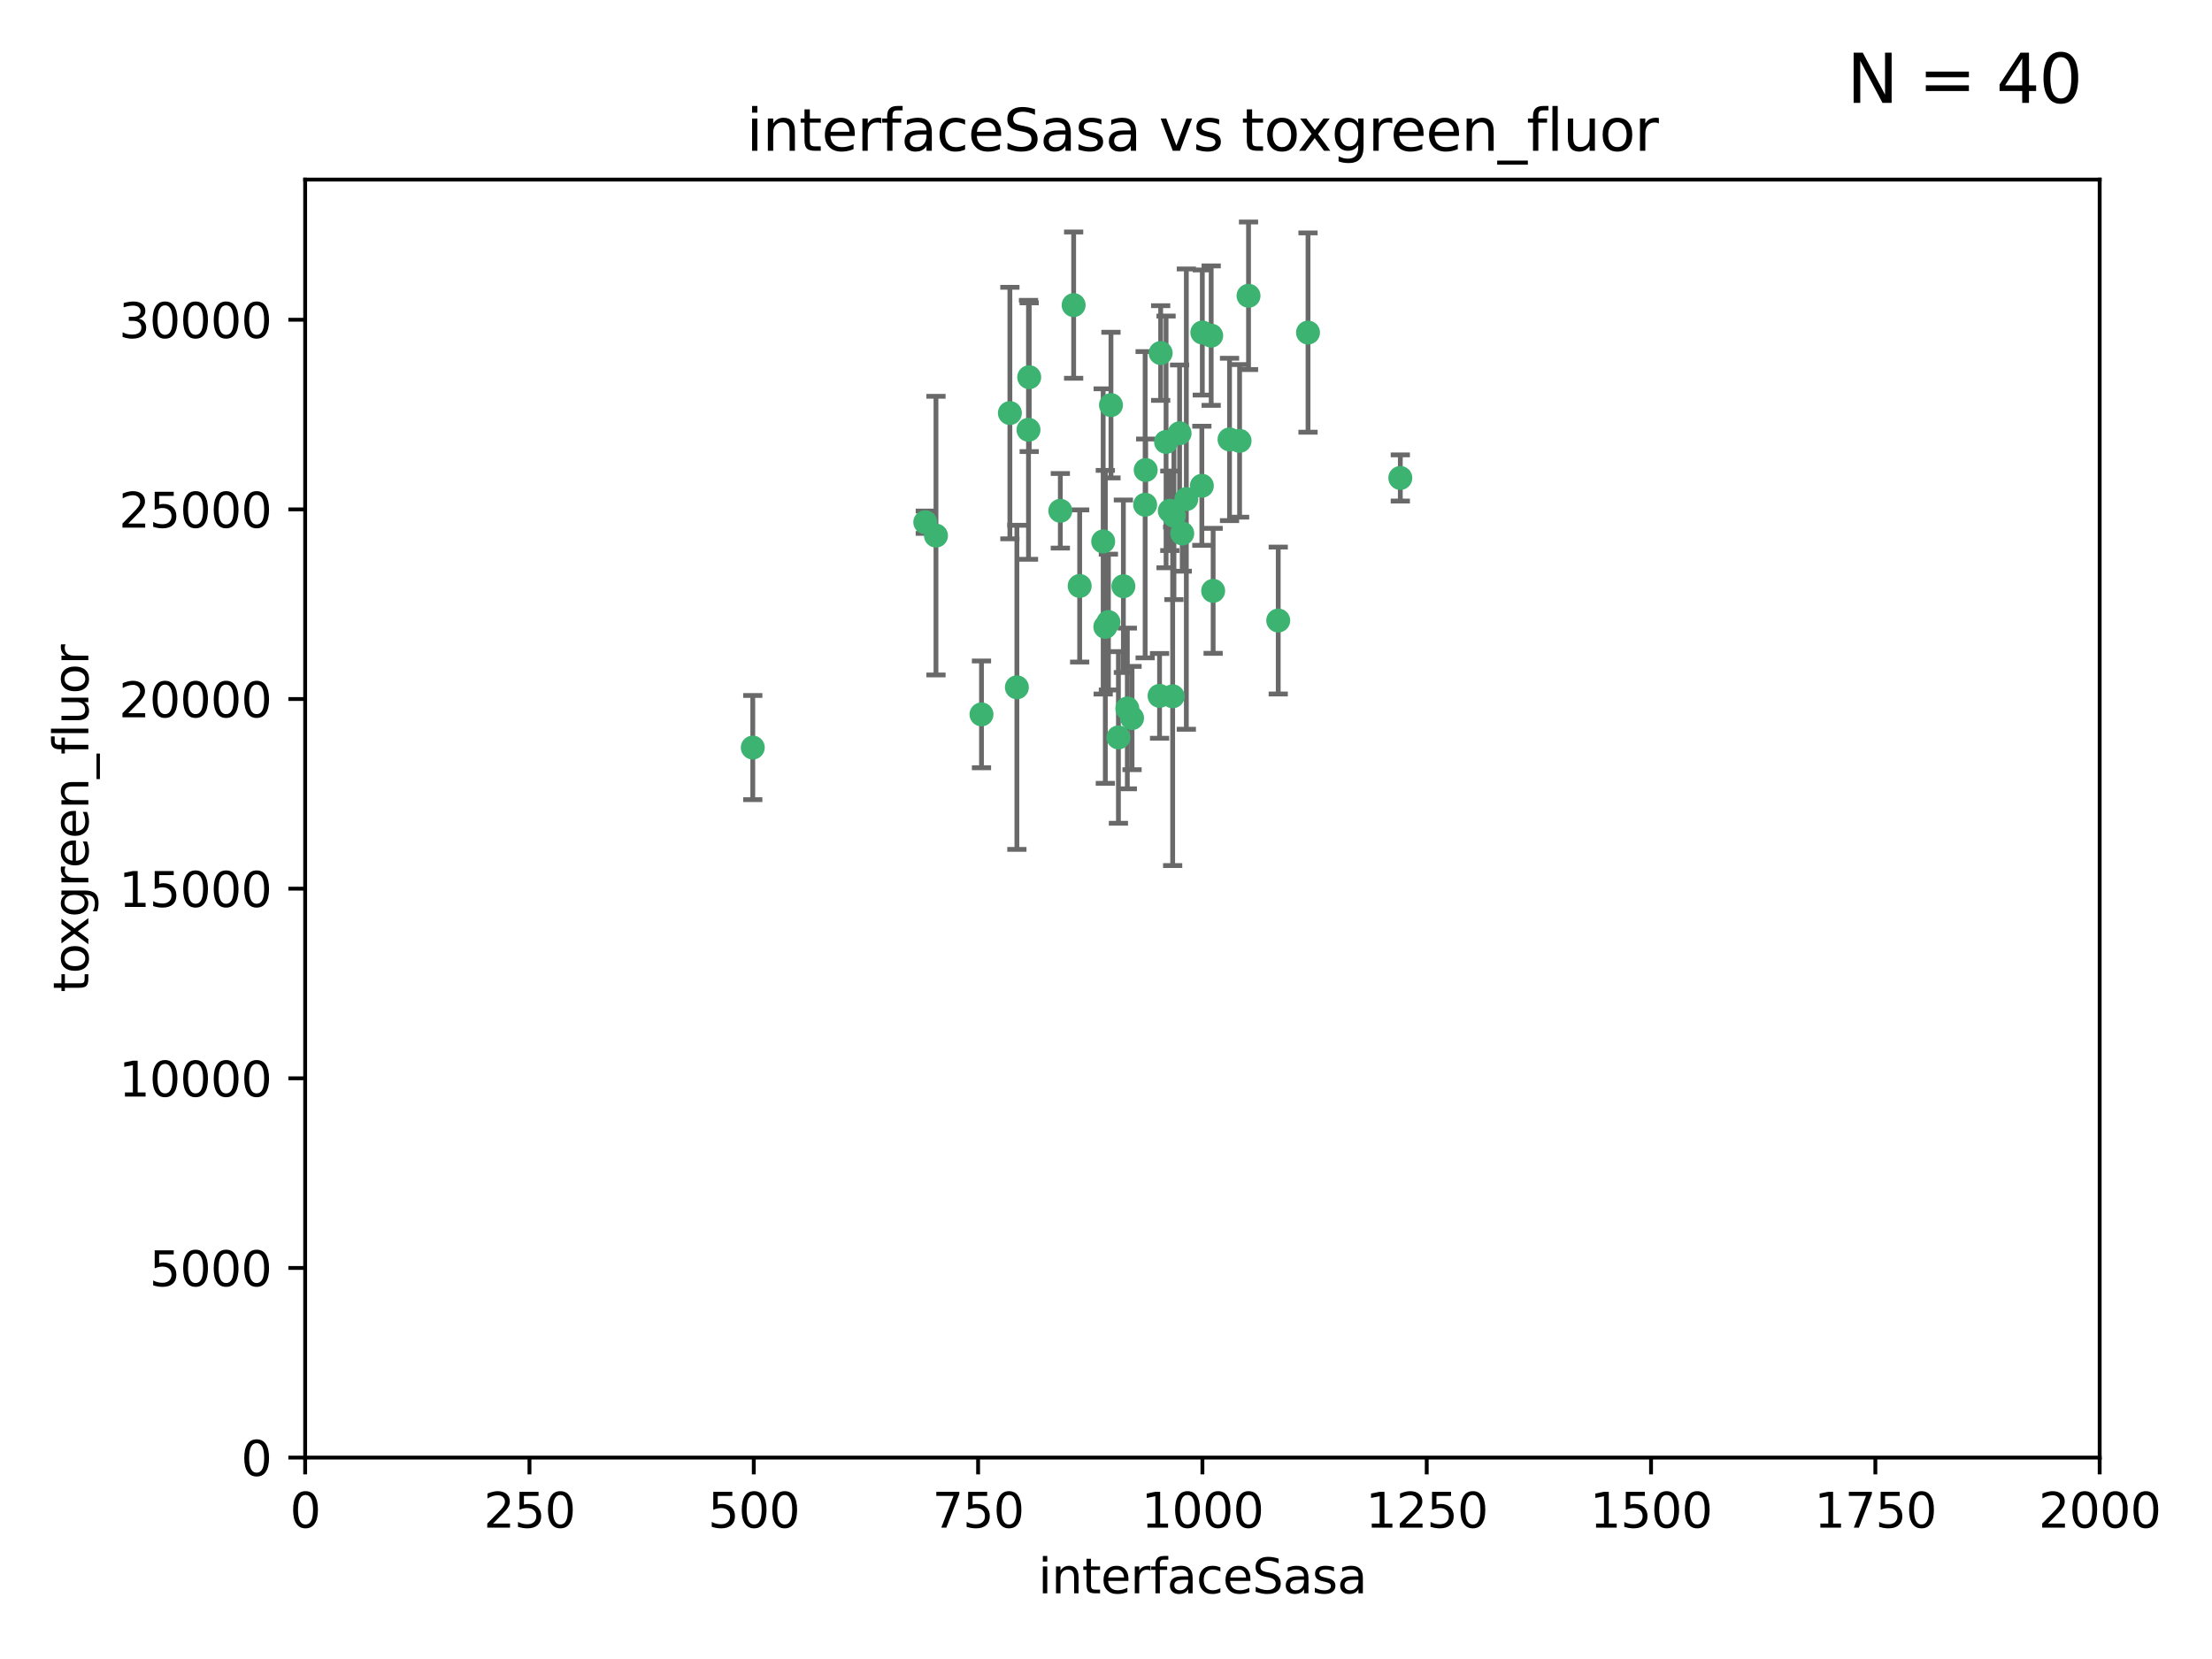 <?xml version="1.0" encoding="utf-8" standalone="no"?>
<!DOCTYPE svg PUBLIC "-//W3C//DTD SVG 1.1//EN"
  "http://www.w3.org/Graphics/SVG/1.1/DTD/svg11.dtd">
<svg xmlns:xlink="http://www.w3.org/1999/xlink" width="460.8pt" height="345.6pt" viewBox="0 0 460.8 345.6" xmlns="http://www.w3.org/2000/svg" version="1.1">
 <defs>
  <style type="text/css">*{stroke-linejoin: round; stroke-linecap: butt}</style>
 </defs>
 <g id="figure_1">
  <g id="patch_1">
   <path d="M 0 345.6 
L 460.8 345.6 
L 460.8 0 
L 0 0 
z
" style="fill: #ffffff"/>
  </g>
  <g id="axes_1">
   <g id="patch_2">
    <path d="M 63.571 303.64 
L 437.4 303.64 
L 437.4 37.411 
L 63.571 37.411 
z
" style="fill: #ffffff"/>
   </g>
   <g id="PathCollection_1">
    <defs>
     <path id="maf1babf4a3" d="M 0 1.118 
C 0.297 1.118 0.581 1 0.791 0.791 
C 1 0.581 1.118 0.297 1.118 0 
C 1.118 -0.297 1 -0.581 0.791 -0.791 
C 0.581 -1 0.297 -1.118 0 -1.118 
C -0.297 -1.118 -0.581 -1 -0.791 -0.791 
C -1 -0.581 -1.118 -0.297 -1.118 0 
C -1.118 0.297 -1 0.581 -0.791 0.791 
C -0.581 1 -0.297 1.118 0 1.118 
z
" style="stroke: #3cb371"/>
    </defs>
    <g clip-path="url(#pac0a3a9962)">
     <use xlink:href="#maf1babf4a3" x="243.693" y="106.407" style="fill: #3cb371; stroke: #3cb371"/>
     <use xlink:href="#maf1babf4a3" x="272.484" y="69.276" style="fill: #3cb371; stroke: #3cb371"/>
     <use xlink:href="#maf1babf4a3" x="231.435" y="84.387" style="fill: #3cb371; stroke: #3cb371"/>
     <use xlink:href="#maf1babf4a3" x="242.914" y="92.058" style="fill: #3cb371; stroke: #3cb371"/>
     <use xlink:href="#maf1babf4a3" x="266.28" y="129.266" style="fill: #3cb371; stroke: #3cb371"/>
     <use xlink:href="#maf1babf4a3" x="220.886" y="106.409" style="fill: #3cb371; stroke: #3cb371"/>
     <use xlink:href="#maf1babf4a3" x="214.404" y="78.577" style="fill: #3cb371; stroke: #3cb371"/>
     <use xlink:href="#maf1babf4a3" x="241.787" y="73.544" style="fill: #3cb371; stroke: #3cb371"/>
     <use xlink:href="#maf1babf4a3" x="252.721" y="123.084" style="fill: #3cb371; stroke: #3cb371"/>
     <use xlink:href="#maf1babf4a3" x="252.312" y="69.92" style="fill: #3cb371; stroke: #3cb371"/>
     <use xlink:href="#maf1babf4a3" x="258.229" y="91.842" style="fill: #3cb371; stroke: #3cb371"/>
     <use xlink:href="#maf1babf4a3" x="223.66" y="63.561" style="fill: #3cb371; stroke: #3cb371"/>
     <use xlink:href="#maf1babf4a3" x="232.987" y="153.62" style="fill: #3cb371; stroke: #3cb371"/>
     <use xlink:href="#maf1babf4a3" x="241.557" y="144.96" style="fill: #3cb371; stroke: #3cb371"/>
     <use xlink:href="#maf1babf4a3" x="247.136" y="103.972" style="fill: #3cb371; stroke: #3cb371"/>
     <use xlink:href="#maf1babf4a3" x="246.284" y="111.129" style="fill: #3cb371; stroke: #3cb371"/>
     <use xlink:href="#maf1babf4a3" x="244.553" y="107.43" style="fill: #3cb371; stroke: #3cb371"/>
     <use xlink:href="#maf1babf4a3" x="250.368" y="101.196" style="fill: #3cb371; stroke: #3cb371"/>
     <use xlink:href="#maf1babf4a3" x="210.378" y="86.045" style="fill: #3cb371; stroke: #3cb371"/>
     <use xlink:href="#maf1babf4a3" x="256.134" y="91.543" style="fill: #3cb371; stroke: #3cb371"/>
     <use xlink:href="#maf1babf4a3" x="234.02" y="122.124" style="fill: #3cb371; stroke: #3cb371"/>
     <use xlink:href="#maf1babf4a3" x="238.555" y="105.145" style="fill: #3cb371; stroke: #3cb371"/>
     <use xlink:href="#maf1babf4a3" x="230.261" y="130.584" style="fill: #3cb371; stroke: #3cb371"/>
     <use xlink:href="#maf1babf4a3" x="238.669" y="97.916" style="fill: #3cb371; stroke: #3cb371"/>
     <use xlink:href="#maf1babf4a3" x="245.731" y="90.261" style="fill: #3cb371; stroke: #3cb371"/>
     <use xlink:href="#maf1babf4a3" x="214.256" y="89.534" style="fill: #3cb371; stroke: #3cb371"/>
     <use xlink:href="#maf1babf4a3" x="291.711" y="99.569" style="fill: #3cb371; stroke: #3cb371"/>
     <use xlink:href="#maf1babf4a3" x="224.916" y="122.066" style="fill: #3cb371; stroke: #3cb371"/>
     <use xlink:href="#maf1babf4a3" x="260.091" y="61.614" style="fill: #3cb371; stroke: #3cb371"/>
     <use xlink:href="#maf1babf4a3" x="250.465" y="69.268" style="fill: #3cb371; stroke: #3cb371"/>
     <use xlink:href="#maf1babf4a3" x="204.462" y="148.819" style="fill: #3cb371; stroke: #3cb371"/>
     <use xlink:href="#maf1babf4a3" x="194.981" y="111.579" style="fill: #3cb371; stroke: #3cb371"/>
     <use xlink:href="#maf1babf4a3" x="192.753" y="108.788" style="fill: #3cb371; stroke: #3cb371"/>
     <use xlink:href="#maf1babf4a3" x="229.813" y="112.79" style="fill: #3cb371; stroke: #3cb371"/>
     <use xlink:href="#maf1babf4a3" x="230.901" y="129.589" style="fill: #3cb371; stroke: #3cb371"/>
     <use xlink:href="#maf1babf4a3" x="211.835" y="143.182" style="fill: #3cb371; stroke: #3cb371"/>
     <use xlink:href="#maf1babf4a3" x="244.288" y="145.054" style="fill: #3cb371; stroke: #3cb371"/>
     <use xlink:href="#maf1babf4a3" x="235.826" y="149.585" style="fill: #3cb371; stroke: #3cb371"/>
     <use xlink:href="#maf1babf4a3" x="234.846" y="147.587" style="fill: #3cb371; stroke: #3cb371"/>
     <use xlink:href="#maf1babf4a3" x="156.817" y="155.731" style="fill: #3cb371; stroke: #3cb371"/>
    </g>
   </g>
   <g id="matplotlib.axis_1">
    <g id="xtick_1">
     <g id="line2d_1">
      <defs>
       <path id="m545a90813b" d="M 0 0 
L 0 3.5 
" style="stroke: #000000; stroke-width: 0.8"/>
      </defs>
      <g>
       <use xlink:href="#m545a90813b" x="63.571" y="303.64" style="stroke: #000000; stroke-width: 0.8"/>
      </g>
     </g>
     <g id="text_1">
      <!-- 0 -->
      <g transform="translate(60.39 318.238)scale(0.1 -0.1)">
       <defs>
        <path id="DejaVuSans-30" d="M 2034 4250 
Q 1547 4250 1301 3770 
Q 1056 3291 1056 2328 
Q 1056 1369 1301 889 
Q 1547 409 2034 409 
Q 2525 409 2770 889 
Q 3016 1369 3016 2328 
Q 3016 3291 2770 3770 
Q 2525 4250 2034 4250 
z
M 2034 4750 
Q 2819 4750 3233 4129 
Q 3647 3509 3647 2328 
Q 3647 1150 3233 529 
Q 2819 -91 2034 -91 
Q 1250 -91 836 529 
Q 422 1150 422 2328 
Q 422 3509 836 4129 
Q 1250 4750 2034 4750 
z
" transform="scale(0.016)"/>
       </defs>
       <use xlink:href="#DejaVuSans-30"/>
      </g>
     </g>
    </g>
    <g id="xtick_2">
     <g id="line2d_2">
      <g>
       <use xlink:href="#m545a90813b" x="110.3" y="303.64" style="stroke: #000000; stroke-width: 0.8"/>
      </g>
     </g>
     <g id="text_2">
      <!-- 250 -->
      <g transform="translate(100.756 318.238)scale(0.1 -0.1)">
       <defs>
        <path id="DejaVuSans-32" d="M 1228 531 
L 3431 531 
L 3431 0 
L 469 0 
L 469 531 
Q 828 903 1448 1529 
Q 2069 2156 2228 2338 
Q 2531 2678 2651 2914 
Q 2772 3150 2772 3378 
Q 2772 3750 2511 3984 
Q 2250 4219 1831 4219 
Q 1534 4219 1204 4116 
Q 875 4013 500 3803 
L 500 4441 
Q 881 4594 1212 4672 
Q 1544 4750 1819 4750 
Q 2544 4750 2975 4387 
Q 3406 4025 3406 3419 
Q 3406 3131 3298 2873 
Q 3191 2616 2906 2266 
Q 2828 2175 2409 1742 
Q 1991 1309 1228 531 
z
" transform="scale(0.016)"/>
        <path id="DejaVuSans-35" d="M 691 4666 
L 3169 4666 
L 3169 4134 
L 1269 4134 
L 1269 2991 
Q 1406 3038 1543 3061 
Q 1681 3084 1819 3084 
Q 2600 3084 3056 2656 
Q 3513 2228 3513 1497 
Q 3513 744 3044 326 
Q 2575 -91 1722 -91 
Q 1428 -91 1123 -41 
Q 819 9 494 109 
L 494 744 
Q 775 591 1075 516 
Q 1375 441 1709 441 
Q 2250 441 2565 725 
Q 2881 1009 2881 1497 
Q 2881 1984 2565 2268 
Q 2250 2553 1709 2553 
Q 1456 2553 1204 2497 
Q 953 2441 691 2322 
L 691 4666 
z
" transform="scale(0.016)"/>
       </defs>
       <use xlink:href="#DejaVuSans-32"/>
       <use xlink:href="#DejaVuSans-35" x="63.623"/>
       <use xlink:href="#DejaVuSans-30" x="127.246"/>
      </g>
     </g>
    </g>
    <g id="xtick_3">
     <g id="line2d_3">
      <g>
       <use xlink:href="#m545a90813b" x="157.028" y="303.64" style="stroke: #000000; stroke-width: 0.8"/>
      </g>
     </g>
     <g id="text_3">
      <!-- 500 -->
      <g transform="translate(147.485 318.238)scale(0.1 -0.1)">
       <use xlink:href="#DejaVuSans-35"/>
       <use xlink:href="#DejaVuSans-30" x="63.623"/>
       <use xlink:href="#DejaVuSans-30" x="127.246"/>
      </g>
     </g>
    </g>
    <g id="xtick_4">
     <g id="line2d_4">
      <g>
       <use xlink:href="#m545a90813b" x="203.757" y="303.64" style="stroke: #000000; stroke-width: 0.8"/>
      </g>
     </g>
     <g id="text_4">
      <!-- 750 -->
      <g transform="translate(194.213 318.238)scale(0.1 -0.1)">
       <defs>
        <path id="DejaVuSans-37" d="M 525 4666 
L 3525 4666 
L 3525 4397 
L 1831 0 
L 1172 0 
L 2766 4134 
L 525 4134 
L 525 4666 
z
" transform="scale(0.016)"/>
       </defs>
       <use xlink:href="#DejaVuSans-37"/>
       <use xlink:href="#DejaVuSans-35" x="63.623"/>
       <use xlink:href="#DejaVuSans-30" x="127.246"/>
      </g>
     </g>
    </g>
    <g id="xtick_5">
     <g id="line2d_5">
      <g>
       <use xlink:href="#m545a90813b" x="250.486" y="303.64" style="stroke: #000000; stroke-width: 0.8"/>
      </g>
     </g>
     <g id="text_5">
      <!-- 1000 -->
      <g transform="translate(237.761 318.238)scale(0.1 -0.1)">
       <defs>
        <path id="DejaVuSans-31" d="M 794 531 
L 1825 531 
L 1825 4091 
L 703 3866 
L 703 4441 
L 1819 4666 
L 2450 4666 
L 2450 531 
L 3481 531 
L 3481 0 
L 794 0 
L 794 531 
z
" transform="scale(0.016)"/>
       </defs>
       <use xlink:href="#DejaVuSans-31"/>
       <use xlink:href="#DejaVuSans-30" x="63.623"/>
       <use xlink:href="#DejaVuSans-30" x="127.246"/>
       <use xlink:href="#DejaVuSans-30" x="190.869"/>
      </g>
     </g>
    </g>
    <g id="xtick_6">
     <g id="line2d_6">
      <g>
       <use xlink:href="#m545a90813b" x="297.214" y="303.64" style="stroke: #000000; stroke-width: 0.8"/>
      </g>
     </g>
     <g id="text_6">
      <!-- 1250 -->
      <g transform="translate(284.489 318.238)scale(0.1 -0.1)">
       <use xlink:href="#DejaVuSans-31"/>
       <use xlink:href="#DejaVuSans-32" x="63.623"/>
       <use xlink:href="#DejaVuSans-35" x="127.246"/>
       <use xlink:href="#DejaVuSans-30" x="190.869"/>
      </g>
     </g>
    </g>
    <g id="xtick_7">
     <g id="line2d_7">
      <g>
       <use xlink:href="#m545a90813b" x="343.943" y="303.64" style="stroke: #000000; stroke-width: 0.8"/>
      </g>
     </g>
     <g id="text_7">
      <!-- 1500 -->
      <g transform="translate(331.218 318.238)scale(0.1 -0.1)">
       <use xlink:href="#DejaVuSans-31"/>
       <use xlink:href="#DejaVuSans-35" x="63.623"/>
       <use xlink:href="#DejaVuSans-30" x="127.246"/>
       <use xlink:href="#DejaVuSans-30" x="190.869"/>
      </g>
     </g>
    </g>
    <g id="xtick_8">
     <g id="line2d_8">
      <g>
       <use xlink:href="#m545a90813b" x="390.671" y="303.64" style="stroke: #000000; stroke-width: 0.8"/>
      </g>
     </g>
     <g id="text_8">
      <!-- 1750 -->
      <g transform="translate(377.946 318.238)scale(0.1 -0.1)">
       <use xlink:href="#DejaVuSans-31"/>
       <use xlink:href="#DejaVuSans-37" x="63.623"/>
       <use xlink:href="#DejaVuSans-35" x="127.246"/>
       <use xlink:href="#DejaVuSans-30" x="190.869"/>
      </g>
     </g>
    </g>
    <g id="xtick_9">
     <g id="line2d_9">
      <g>
       <use xlink:href="#m545a90813b" x="437.4" y="303.64" style="stroke: #000000; stroke-width: 0.8"/>
      </g>
     </g>
     <g id="text_9">
      <!-- 2000 -->
      <g transform="translate(424.675 318.238)scale(0.1 -0.1)">
       <use xlink:href="#DejaVuSans-32"/>
       <use xlink:href="#DejaVuSans-30" x="63.623"/>
       <use xlink:href="#DejaVuSans-30" x="127.246"/>
       <use xlink:href="#DejaVuSans-30" x="190.869"/>
      </g>
     </g>
    </g>
    <g id="text_10">
     <!-- interfaceSasa -->
     <g transform="translate(216.279 331.917)scale(0.1 -0.1)">
      <defs>
       <path id="DejaVuSans-69" d="M 603 3500 
L 1178 3500 
L 1178 0 
L 603 0 
L 603 3500 
z
M 603 4863 
L 1178 4863 
L 1178 4134 
L 603 4134 
L 603 4863 
z
" transform="scale(0.016)"/>
       <path id="DejaVuSans-6e" d="M 3513 2113 
L 3513 0 
L 2938 0 
L 2938 2094 
Q 2938 2591 2744 2837 
Q 2550 3084 2163 3084 
Q 1697 3084 1428 2787 
Q 1159 2491 1159 1978 
L 1159 0 
L 581 0 
L 581 3500 
L 1159 3500 
L 1159 2956 
Q 1366 3272 1645 3428 
Q 1925 3584 2291 3584 
Q 2894 3584 3203 3211 
Q 3513 2838 3513 2113 
z
" transform="scale(0.016)"/>
       <path id="DejaVuSans-74" d="M 1172 4494 
L 1172 3500 
L 2356 3500 
L 2356 3053 
L 1172 3053 
L 1172 1153 
Q 1172 725 1289 603 
Q 1406 481 1766 481 
L 2356 481 
L 2356 0 
L 1766 0 
Q 1100 0 847 248 
Q 594 497 594 1153 
L 594 3053 
L 172 3053 
L 172 3500 
L 594 3500 
L 594 4494 
L 1172 4494 
z
" transform="scale(0.016)"/>
       <path id="DejaVuSans-65" d="M 3597 1894 
L 3597 1613 
L 953 1613 
Q 991 1019 1311 708 
Q 1631 397 2203 397 
Q 2534 397 2845 478 
Q 3156 559 3463 722 
L 3463 178 
Q 3153 47 2828 -22 
Q 2503 -91 2169 -91 
Q 1331 -91 842 396 
Q 353 884 353 1716 
Q 353 2575 817 3079 
Q 1281 3584 2069 3584 
Q 2775 3584 3186 3129 
Q 3597 2675 3597 1894 
z
M 3022 2063 
Q 3016 2534 2758 2815 
Q 2500 3097 2075 3097 
Q 1594 3097 1305 2825 
Q 1016 2553 972 2059 
L 3022 2063 
z
" transform="scale(0.016)"/>
       <path id="DejaVuSans-72" d="M 2631 2963 
Q 2534 3019 2420 3045 
Q 2306 3072 2169 3072 
Q 1681 3072 1420 2755 
Q 1159 2438 1159 1844 
L 1159 0 
L 581 0 
L 581 3500 
L 1159 3500 
L 1159 2956 
Q 1341 3275 1631 3429 
Q 1922 3584 2338 3584 
Q 2397 3584 2469 3576 
Q 2541 3569 2628 3553 
L 2631 2963 
z
" transform="scale(0.016)"/>
       <path id="DejaVuSans-66" d="M 2375 4863 
L 2375 4384 
L 1825 4384 
Q 1516 4384 1395 4259 
Q 1275 4134 1275 3809 
L 1275 3500 
L 2222 3500 
L 2222 3053 
L 1275 3053 
L 1275 0 
L 697 0 
L 697 3053 
L 147 3053 
L 147 3500 
L 697 3500 
L 697 3744 
Q 697 4328 969 4595 
Q 1241 4863 1831 4863 
L 2375 4863 
z
" transform="scale(0.016)"/>
       <path id="DejaVuSans-61" d="M 2194 1759 
Q 1497 1759 1228 1600 
Q 959 1441 959 1056 
Q 959 750 1161 570 
Q 1363 391 1709 391 
Q 2188 391 2477 730 
Q 2766 1069 2766 1631 
L 2766 1759 
L 2194 1759 
z
M 3341 1997 
L 3341 0 
L 2766 0 
L 2766 531 
Q 2569 213 2275 61 
Q 1981 -91 1556 -91 
Q 1019 -91 701 211 
Q 384 513 384 1019 
Q 384 1609 779 1909 
Q 1175 2209 1959 2209 
L 2766 2209 
L 2766 2266 
Q 2766 2663 2505 2880 
Q 2244 3097 1772 3097 
Q 1472 3097 1187 3025 
Q 903 2953 641 2809 
L 641 3341 
Q 956 3463 1253 3523 
Q 1550 3584 1831 3584 
Q 2591 3584 2966 3190 
Q 3341 2797 3341 1997 
z
" transform="scale(0.016)"/>
       <path id="DejaVuSans-63" d="M 3122 3366 
L 3122 2828 
Q 2878 2963 2633 3030 
Q 2388 3097 2138 3097 
Q 1578 3097 1268 2742 
Q 959 2388 959 1747 
Q 959 1106 1268 751 
Q 1578 397 2138 397 
Q 2388 397 2633 464 
Q 2878 531 3122 666 
L 3122 134 
Q 2881 22 2623 -34 
Q 2366 -91 2075 -91 
Q 1284 -91 818 406 
Q 353 903 353 1747 
Q 353 2603 823 3093 
Q 1294 3584 2113 3584 
Q 2378 3584 2631 3529 
Q 2884 3475 3122 3366 
z
" transform="scale(0.016)"/>
       <path id="DejaVuSans-53" d="M 3425 4513 
L 3425 3897 
Q 3066 4069 2747 4153 
Q 2428 4238 2131 4238 
Q 1616 4238 1336 4038 
Q 1056 3838 1056 3469 
Q 1056 3159 1242 3001 
Q 1428 2844 1947 2747 
L 2328 2669 
Q 3034 2534 3370 2195 
Q 3706 1856 3706 1288 
Q 3706 609 3251 259 
Q 2797 -91 1919 -91 
Q 1588 -91 1214 -16 
Q 841 59 441 206 
L 441 856 
Q 825 641 1194 531 
Q 1563 422 1919 422 
Q 2459 422 2753 634 
Q 3047 847 3047 1241 
Q 3047 1584 2836 1778 
Q 2625 1972 2144 2069 
L 1759 2144 
Q 1053 2284 737 2584 
Q 422 2884 422 3419 
Q 422 4038 858 4394 
Q 1294 4750 2059 4750 
Q 2388 4750 2728 4690 
Q 3069 4631 3425 4513 
z
" transform="scale(0.016)"/>
       <path id="DejaVuSans-73" d="M 2834 3397 
L 2834 2853 
Q 2591 2978 2328 3040 
Q 2066 3103 1784 3103 
Q 1356 3103 1142 2972 
Q 928 2841 928 2578 
Q 928 2378 1081 2264 
Q 1234 2150 1697 2047 
L 1894 2003 
Q 2506 1872 2764 1633 
Q 3022 1394 3022 966 
Q 3022 478 2636 193 
Q 2250 -91 1575 -91 
Q 1294 -91 989 -36 
Q 684 19 347 128 
L 347 722 
Q 666 556 975 473 
Q 1284 391 1588 391 
Q 1994 391 2212 530 
Q 2431 669 2431 922 
Q 2431 1156 2273 1281 
Q 2116 1406 1581 1522 
L 1381 1569 
Q 847 1681 609 1914 
Q 372 2147 372 2553 
Q 372 3047 722 3315 
Q 1072 3584 1716 3584 
Q 2034 3584 2315 3537 
Q 2597 3491 2834 3397 
z
" transform="scale(0.016)"/>
      </defs>
      <use xlink:href="#DejaVuSans-69"/>
      <use xlink:href="#DejaVuSans-6e" x="27.783"/>
      <use xlink:href="#DejaVuSans-74" x="91.162"/>
      <use xlink:href="#DejaVuSans-65" x="130.371"/>
      <use xlink:href="#DejaVuSans-72" x="191.895"/>
      <use xlink:href="#DejaVuSans-66" x="233.008"/>
      <use xlink:href="#DejaVuSans-61" x="268.213"/>
      <use xlink:href="#DejaVuSans-63" x="329.492"/>
      <use xlink:href="#DejaVuSans-65" x="384.473"/>
      <use xlink:href="#DejaVuSans-53" x="445.996"/>
      <use xlink:href="#DejaVuSans-61" x="509.473"/>
      <use xlink:href="#DejaVuSans-73" x="570.752"/>
      <use xlink:href="#DejaVuSans-61" x="622.852"/>
     </g>
    </g>
   </g>
   <g id="matplotlib.axis_2">
    <g id="ytick_1">
     <g id="line2d_10">
      <defs>
       <path id="mf5b603de15" d="M 0 0 
L -3.5 0 
" style="stroke: #000000; stroke-width: 0.8"/>
      </defs>
      <g>
       <use xlink:href="#mf5b603de15" x="63.571" y="303.64" style="stroke: #000000; stroke-width: 0.8"/>
      </g>
     </g>
     <g id="text_11">
      <!-- 0 -->
      <g transform="translate(50.209 307.439)scale(0.1 -0.1)">
       <use xlink:href="#DejaVuSans-30"/>
      </g>
     </g>
    </g>
    <g id="ytick_2">
     <g id="line2d_11">
      <g>
       <use xlink:href="#mf5b603de15" x="63.571" y="264.135" style="stroke: #000000; stroke-width: 0.8"/>
      </g>
     </g>
     <g id="text_12">
      <!-- 5000 -->
      <g transform="translate(31.121 267.934)scale(0.1 -0.1)">
       <use xlink:href="#DejaVuSans-35"/>
       <use xlink:href="#DejaVuSans-30" x="63.623"/>
       <use xlink:href="#DejaVuSans-30" x="127.246"/>
       <use xlink:href="#DejaVuSans-30" x="190.869"/>
      </g>
     </g>
    </g>
    <g id="ytick_3">
     <g id="line2d_12">
      <g>
       <use xlink:href="#mf5b603de15" x="63.571" y="224.63" style="stroke: #000000; stroke-width: 0.8"/>
      </g>
     </g>
     <g id="text_13">
      <!-- 10000 -->
      <g transform="translate(24.759 228.429)scale(0.1 -0.1)">
       <use xlink:href="#DejaVuSans-31"/>
       <use xlink:href="#DejaVuSans-30" x="63.623"/>
       <use xlink:href="#DejaVuSans-30" x="127.246"/>
       <use xlink:href="#DejaVuSans-30" x="190.869"/>
       <use xlink:href="#DejaVuSans-30" x="254.492"/>
      </g>
     </g>
    </g>
    <g id="ytick_4">
     <g id="line2d_13">
      <g>
       <use xlink:href="#mf5b603de15" x="63.571" y="185.125" style="stroke: #000000; stroke-width: 0.8"/>
      </g>
     </g>
     <g id="text_14">
      <!-- 15000 -->
      <g transform="translate(24.759 188.924)scale(0.1 -0.1)">
       <use xlink:href="#DejaVuSans-31"/>
       <use xlink:href="#DejaVuSans-35" x="63.623"/>
       <use xlink:href="#DejaVuSans-30" x="127.246"/>
       <use xlink:href="#DejaVuSans-30" x="190.869"/>
       <use xlink:href="#DejaVuSans-30" x="254.492"/>
      </g>
     </g>
    </g>
    <g id="ytick_5">
     <g id="line2d_14">
      <g>
       <use xlink:href="#mf5b603de15" x="63.571" y="145.62" style="stroke: #000000; stroke-width: 0.8"/>
      </g>
     </g>
     <g id="text_15">
      <!-- 20000 -->
      <g transform="translate(24.759 149.419)scale(0.1 -0.1)">
       <use xlink:href="#DejaVuSans-32"/>
       <use xlink:href="#DejaVuSans-30" x="63.623"/>
       <use xlink:href="#DejaVuSans-30" x="127.246"/>
       <use xlink:href="#DejaVuSans-30" x="190.869"/>
       <use xlink:href="#DejaVuSans-30" x="254.492"/>
      </g>
     </g>
    </g>
    <g id="ytick_6">
     <g id="line2d_15">
      <g>
       <use xlink:href="#mf5b603de15" x="63.571" y="106.115" style="stroke: #000000; stroke-width: 0.8"/>
      </g>
     </g>
     <g id="text_16">
      <!-- 25000 -->
      <g transform="translate(24.759 109.914)scale(0.1 -0.1)">
       <use xlink:href="#DejaVuSans-32"/>
       <use xlink:href="#DejaVuSans-35" x="63.623"/>
       <use xlink:href="#DejaVuSans-30" x="127.246"/>
       <use xlink:href="#DejaVuSans-30" x="190.869"/>
       <use xlink:href="#DejaVuSans-30" x="254.492"/>
      </g>
     </g>
    </g>
    <g id="ytick_7">
     <g id="line2d_16">
      <g>
       <use xlink:href="#mf5b603de15" x="63.571" y="66.61" style="stroke: #000000; stroke-width: 0.8"/>
      </g>
     </g>
     <g id="text_17">
      <!-- 30000 -->
      <g transform="translate(24.759 70.409)scale(0.1 -0.1)">
       <defs>
        <path id="DejaVuSans-33" d="M 2597 2516 
Q 3050 2419 3304 2112 
Q 3559 1806 3559 1356 
Q 3559 666 3084 287 
Q 2609 -91 1734 -91 
Q 1441 -91 1130 -33 
Q 819 25 488 141 
L 488 750 
Q 750 597 1062 519 
Q 1375 441 1716 441 
Q 2309 441 2620 675 
Q 2931 909 2931 1356 
Q 2931 1769 2642 2001 
Q 2353 2234 1838 2234 
L 1294 2234 
L 1294 2753 
L 1863 2753 
Q 2328 2753 2575 2939 
Q 2822 3125 2822 3475 
Q 2822 3834 2567 4026 
Q 2313 4219 1838 4219 
Q 1578 4219 1281 4162 
Q 984 4106 628 3988 
L 628 4550 
Q 988 4650 1302 4700 
Q 1616 4750 1894 4750 
Q 2613 4750 3031 4423 
Q 3450 4097 3450 3541 
Q 3450 3153 3228 2886 
Q 3006 2619 2597 2516 
z
" transform="scale(0.016)"/>
       </defs>
       <use xlink:href="#DejaVuSans-33"/>
       <use xlink:href="#DejaVuSans-30" x="63.623"/>
       <use xlink:href="#DejaVuSans-30" x="127.246"/>
       <use xlink:href="#DejaVuSans-30" x="190.869"/>
       <use xlink:href="#DejaVuSans-30" x="254.492"/>
      </g>
     </g>
    </g>
    <g id="text_18">
     <!-- toxgreen_fluor -->
     <g transform="translate(18.401 206.72)rotate(-90)scale(0.1 -0.1)">
      <defs>
       <path id="DejaVuSans-6f" d="M 1959 3097 
Q 1497 3097 1228 2736 
Q 959 2375 959 1747 
Q 959 1119 1226 758 
Q 1494 397 1959 397 
Q 2419 397 2687 759 
Q 2956 1122 2956 1747 
Q 2956 2369 2687 2733 
Q 2419 3097 1959 3097 
z
M 1959 3584 
Q 2709 3584 3137 3096 
Q 3566 2609 3566 1747 
Q 3566 888 3137 398 
Q 2709 -91 1959 -91 
Q 1206 -91 779 398 
Q 353 888 353 1747 
Q 353 2609 779 3096 
Q 1206 3584 1959 3584 
z
" transform="scale(0.016)"/>
       <path id="DejaVuSans-78" d="M 3513 3500 
L 2247 1797 
L 3578 0 
L 2900 0 
L 1881 1375 
L 863 0 
L 184 0 
L 1544 1831 
L 300 3500 
L 978 3500 
L 1906 2253 
L 2834 3500 
L 3513 3500 
z
" transform="scale(0.016)"/>
       <path id="DejaVuSans-67" d="M 2906 1791 
Q 2906 2416 2648 2759 
Q 2391 3103 1925 3103 
Q 1463 3103 1205 2759 
Q 947 2416 947 1791 
Q 947 1169 1205 825 
Q 1463 481 1925 481 
Q 2391 481 2648 825 
Q 2906 1169 2906 1791 
z
M 3481 434 
Q 3481 -459 3084 -895 
Q 2688 -1331 1869 -1331 
Q 1566 -1331 1297 -1286 
Q 1028 -1241 775 -1147 
L 775 -588 
Q 1028 -725 1275 -790 
Q 1522 -856 1778 -856 
Q 2344 -856 2625 -561 
Q 2906 -266 2906 331 
L 2906 616 
Q 2728 306 2450 153 
Q 2172 0 1784 0 
Q 1141 0 747 490 
Q 353 981 353 1791 
Q 353 2603 747 3093 
Q 1141 3584 1784 3584 
Q 2172 3584 2450 3431 
Q 2728 3278 2906 2969 
L 2906 3500 
L 3481 3500 
L 3481 434 
z
" transform="scale(0.016)"/>
       <path id="DejaVuSans-5f" d="M 3263 -1063 
L 3263 -1509 
L -63 -1509 
L -63 -1063 
L 3263 -1063 
z
" transform="scale(0.016)"/>
       <path id="DejaVuSans-6c" d="M 603 4863 
L 1178 4863 
L 1178 0 
L 603 0 
L 603 4863 
z
" transform="scale(0.016)"/>
       <path id="DejaVuSans-75" d="M 544 1381 
L 544 3500 
L 1119 3500 
L 1119 1403 
Q 1119 906 1312 657 
Q 1506 409 1894 409 
Q 2359 409 2629 706 
Q 2900 1003 2900 1516 
L 2900 3500 
L 3475 3500 
L 3475 0 
L 2900 0 
L 2900 538 
Q 2691 219 2414 64 
Q 2138 -91 1772 -91 
Q 1169 -91 856 284 
Q 544 659 544 1381 
z
M 1991 3584 
L 1991 3584 
z
" transform="scale(0.016)"/>
      </defs>
      <use xlink:href="#DejaVuSans-74"/>
      <use xlink:href="#DejaVuSans-6f" x="39.209"/>
      <use xlink:href="#DejaVuSans-78" x="97.266"/>
      <use xlink:href="#DejaVuSans-67" x="156.445"/>
      <use xlink:href="#DejaVuSans-72" x="219.922"/>
      <use xlink:href="#DejaVuSans-65" x="258.785"/>
      <use xlink:href="#DejaVuSans-65" x="320.309"/>
      <use xlink:href="#DejaVuSans-6e" x="381.832"/>
      <use xlink:href="#DejaVuSans-5f" x="445.211"/>
      <use xlink:href="#DejaVuSans-66" x="495.211"/>
      <use xlink:href="#DejaVuSans-6c" x="530.416"/>
      <use xlink:href="#DejaVuSans-75" x="558.199"/>
      <use xlink:href="#DejaVuSans-6f" x="621.578"/>
      <use xlink:href="#DejaVuSans-72" x="682.76"/>
     </g>
    </g>
   </g>
   <g id="LineCollection_1">
    <path d="M 243.693 114.69 
L 243.693 98.124 
" clip-path="url(#pac0a3a9962)" style="fill: none; stroke: #696969"/>
    <path d="M 272.484 90.034 
L 272.484 48.519 
" clip-path="url(#pac0a3a9962)" style="fill: none; stroke: #696969"/>
    <path d="M 231.435 99.556 
L 231.435 69.219 
" clip-path="url(#pac0a3a9962)" style="fill: none; stroke: #696969"/>
    <path d="M 242.914 118.276 
L 242.914 65.84 
" clip-path="url(#pac0a3a9962)" style="fill: none; stroke: #696969"/>
    <path d="M 266.28 144.567 
L 266.28 113.965 
" clip-path="url(#pac0a3a9962)" style="fill: none; stroke: #696969"/>
    <path d="M 220.886 114.176 
L 220.886 98.642 
" clip-path="url(#pac0a3a9962)" style="fill: none; stroke: #696969"/>
    <path d="M 214.404 94.067 
L 214.404 63.087 
" clip-path="url(#pac0a3a9962)" style="fill: none; stroke: #696969"/>
    <path d="M 241.787 83.405 
L 241.787 63.682 
" clip-path="url(#pac0a3a9962)" style="fill: none; stroke: #696969"/>
    <path d="M 252.721 136.104 
L 252.721 110.065 
" clip-path="url(#pac0a3a9962)" style="fill: none; stroke: #696969"/>
    <path d="M 252.312 84.444 
L 252.312 55.396 
" clip-path="url(#pac0a3a9962)" style="fill: none; stroke: #696969"/>
    <path d="M 258.229 107.733 
L 258.229 75.95 
" clip-path="url(#pac0a3a9962)" style="fill: none; stroke: #696969"/>
    <path d="M 223.66 78.794 
L 223.66 48.327 
" clip-path="url(#pac0a3a9962)" style="fill: none; stroke: #696969"/>
    <path d="M 232.987 171.496 
L 232.987 135.744 
" clip-path="url(#pac0a3a9962)" style="fill: none; stroke: #696969"/>
    <path d="M 241.557 153.789 
L 241.557 136.131 
" clip-path="url(#pac0a3a9962)" style="fill: none; stroke: #696969"/>
    <path d="M 247.136 151.918 
L 247.136 56.025 
" clip-path="url(#pac0a3a9962)" style="fill: none; stroke: #696969"/>
    <path d="M 246.284 118.989 
L 246.284 103.269 
" clip-path="url(#pac0a3a9962)" style="fill: none; stroke: #696969"/>
    <path d="M 244.553 124.902 
L 244.553 89.957 
" clip-path="url(#pac0a3a9962)" style="fill: none; stroke: #696969"/>
    <path d="M 250.368 113.603 
L 250.368 88.789 
" clip-path="url(#pac0a3a9962)" style="fill: none; stroke: #696969"/>
    <path d="M 210.378 112.245 
L 210.378 59.845 
" clip-path="url(#pac0a3a9962)" style="fill: none; stroke: #696969"/>
    <path d="M 256.134 108.456 
L 256.134 74.63 
" clip-path="url(#pac0a3a9962)" style="fill: none; stroke: #696969"/>
    <path d="M 234.02 140.086 
L 234.02 104.162 
" clip-path="url(#pac0a3a9962)" style="fill: none; stroke: #696969"/>
    <path d="M 238.555 137.044 
L 238.555 73.246 
" clip-path="url(#pac0a3a9962)" style="fill: none; stroke: #696969"/>
    <path d="M 230.261 163.179 
L 230.261 97.99 
" clip-path="url(#pac0a3a9962)" style="fill: none; stroke: #696969"/>
    <path d="M 238.669 104.375 
L 238.669 91.457 
" clip-path="url(#pac0a3a9962)" style="fill: none; stroke: #696969"/>
    <path d="M 245.731 104.49 
L 245.731 76.032 
" clip-path="url(#pac0a3a9962)" style="fill: none; stroke: #696969"/>
    <path d="M 214.256 116.506 
L 214.256 62.562 
" clip-path="url(#pac0a3a9962)" style="fill: none; stroke: #696969"/>
    <path d="M 291.711 104.376 
L 291.711 94.761 
" clip-path="url(#pac0a3a9962)" style="fill: none; stroke: #696969"/>
    <path d="M 224.916 137.913 
L 224.916 106.218 
" clip-path="url(#pac0a3a9962)" style="fill: none; stroke: #696969"/>
    <path d="M 260.091 76.984 
L 260.091 46.244 
" clip-path="url(#pac0a3a9962)" style="fill: none; stroke: #696969"/>
    <path d="M 250.465 82.296 
L 250.465 56.239 
" clip-path="url(#pac0a3a9962)" style="fill: none; stroke: #696969"/>
    <path d="M 204.462 159.942 
L 204.462 137.697 
" clip-path="url(#pac0a3a9962)" style="fill: none; stroke: #696969"/>
    <path d="M 194.981 140.604 
L 194.981 82.554 
" clip-path="url(#pac0a3a9962)" style="fill: none; stroke: #696969"/>
    <path d="M 192.753 111.116 
L 192.753 106.461 
" clip-path="url(#pac0a3a9962)" style="fill: none; stroke: #696969"/>
    <path d="M 229.813 144.582 
L 229.813 80.997 
" clip-path="url(#pac0a3a9962)" style="fill: none; stroke: #696969"/>
    <path d="M 230.901 143.733 
L 230.901 115.445 
" clip-path="url(#pac0a3a9962)" style="fill: none; stroke: #696969"/>
    <path d="M 211.835 176.942 
L 211.835 109.423 
" clip-path="url(#pac0a3a9962)" style="fill: none; stroke: #696969"/>
    <path d="M 244.288 180.314 
L 244.288 109.794 
" clip-path="url(#pac0a3a9962)" style="fill: none; stroke: #696969"/>
    <path d="M 235.826 160.342 
L 235.826 138.827 
" clip-path="url(#pac0a3a9962)" style="fill: none; stroke: #696969"/>
    <path d="M 234.846 164.323 
L 234.846 130.852 
" clip-path="url(#pac0a3a9962)" style="fill: none; stroke: #696969"/>
    <path d="M 156.817 166.584 
L 156.817 144.878 
" clip-path="url(#pac0a3a9962)" style="fill: none; stroke: #696969"/>
   </g>
   <g id="line2d_17">
    <defs>
     <path id="m2a6a1b0599" d="M 2 0 
L -2 -0 
" style="stroke: #696969"/>
    </defs>
    <g clip-path="url(#pac0a3a9962)">
     <use xlink:href="#m2a6a1b0599" x="243.693" y="114.69" style="fill: #696969; stroke: #696969"/>
     <use xlink:href="#m2a6a1b0599" x="272.484" y="90.034" style="fill: #696969; stroke: #696969"/>
     <use xlink:href="#m2a6a1b0599" x="231.435" y="99.556" style="fill: #696969; stroke: #696969"/>
     <use xlink:href="#m2a6a1b0599" x="242.914" y="118.276" style="fill: #696969; stroke: #696969"/>
     <use xlink:href="#m2a6a1b0599" x="266.28" y="144.567" style="fill: #696969; stroke: #696969"/>
     <use xlink:href="#m2a6a1b0599" x="220.886" y="114.176" style="fill: #696969; stroke: #696969"/>
     <use xlink:href="#m2a6a1b0599" x="214.404" y="94.067" style="fill: #696969; stroke: #696969"/>
     <use xlink:href="#m2a6a1b0599" x="241.787" y="83.405" style="fill: #696969; stroke: #696969"/>
     <use xlink:href="#m2a6a1b0599" x="252.721" y="136.104" style="fill: #696969; stroke: #696969"/>
     <use xlink:href="#m2a6a1b0599" x="252.312" y="84.444" style="fill: #696969; stroke: #696969"/>
     <use xlink:href="#m2a6a1b0599" x="258.229" y="107.733" style="fill: #696969; stroke: #696969"/>
     <use xlink:href="#m2a6a1b0599" x="223.66" y="78.794" style="fill: #696969; stroke: #696969"/>
     <use xlink:href="#m2a6a1b0599" x="232.987" y="171.496" style="fill: #696969; stroke: #696969"/>
     <use xlink:href="#m2a6a1b0599" x="241.557" y="153.789" style="fill: #696969; stroke: #696969"/>
     <use xlink:href="#m2a6a1b0599" x="247.136" y="151.918" style="fill: #696969; stroke: #696969"/>
     <use xlink:href="#m2a6a1b0599" x="246.284" y="118.989" style="fill: #696969; stroke: #696969"/>
     <use xlink:href="#m2a6a1b0599" x="244.553" y="124.902" style="fill: #696969; stroke: #696969"/>
     <use xlink:href="#m2a6a1b0599" x="250.368" y="113.603" style="fill: #696969; stroke: #696969"/>
     <use xlink:href="#m2a6a1b0599" x="210.378" y="112.245" style="fill: #696969; stroke: #696969"/>
     <use xlink:href="#m2a6a1b0599" x="256.134" y="108.456" style="fill: #696969; stroke: #696969"/>
     <use xlink:href="#m2a6a1b0599" x="234.02" y="140.086" style="fill: #696969; stroke: #696969"/>
     <use xlink:href="#m2a6a1b0599" x="238.555" y="137.044" style="fill: #696969; stroke: #696969"/>
     <use xlink:href="#m2a6a1b0599" x="230.261" y="163.179" style="fill: #696969; stroke: #696969"/>
     <use xlink:href="#m2a6a1b0599" x="238.669" y="104.375" style="fill: #696969; stroke: #696969"/>
     <use xlink:href="#m2a6a1b0599" x="245.731" y="104.49" style="fill: #696969; stroke: #696969"/>
     <use xlink:href="#m2a6a1b0599" x="214.256" y="116.506" style="fill: #696969; stroke: #696969"/>
     <use xlink:href="#m2a6a1b0599" x="291.711" y="104.376" style="fill: #696969; stroke: #696969"/>
     <use xlink:href="#m2a6a1b0599" x="224.916" y="137.913" style="fill: #696969; stroke: #696969"/>
     <use xlink:href="#m2a6a1b0599" x="260.091" y="76.984" style="fill: #696969; stroke: #696969"/>
     <use xlink:href="#m2a6a1b0599" x="250.465" y="82.296" style="fill: #696969; stroke: #696969"/>
     <use xlink:href="#m2a6a1b0599" x="204.462" y="159.942" style="fill: #696969; stroke: #696969"/>
     <use xlink:href="#m2a6a1b0599" x="194.981" y="140.604" style="fill: #696969; stroke: #696969"/>
     <use xlink:href="#m2a6a1b0599" x="192.753" y="111.116" style="fill: #696969; stroke: #696969"/>
     <use xlink:href="#m2a6a1b0599" x="229.813" y="144.582" style="fill: #696969; stroke: #696969"/>
     <use xlink:href="#m2a6a1b0599" x="230.901" y="143.733" style="fill: #696969; stroke: #696969"/>
     <use xlink:href="#m2a6a1b0599" x="211.835" y="176.942" style="fill: #696969; stroke: #696969"/>
     <use xlink:href="#m2a6a1b0599" x="244.288" y="180.314" style="fill: #696969; stroke: #696969"/>
     <use xlink:href="#m2a6a1b0599" x="235.826" y="160.342" style="fill: #696969; stroke: #696969"/>
     <use xlink:href="#m2a6a1b0599" x="234.846" y="164.323" style="fill: #696969; stroke: #696969"/>
     <use xlink:href="#m2a6a1b0599" x="156.817" y="166.584" style="fill: #696969; stroke: #696969"/>
    </g>
   </g>
   <g id="line2d_18">
    <g clip-path="url(#pac0a3a9962)">
     <use xlink:href="#m2a6a1b0599" x="243.693" y="98.124" style="fill: #696969; stroke: #696969"/>
     <use xlink:href="#m2a6a1b0599" x="272.484" y="48.519" style="fill: #696969; stroke: #696969"/>
     <use xlink:href="#m2a6a1b0599" x="231.435" y="69.219" style="fill: #696969; stroke: #696969"/>
     <use xlink:href="#m2a6a1b0599" x="242.914" y="65.84" style="fill: #696969; stroke: #696969"/>
     <use xlink:href="#m2a6a1b0599" x="266.28" y="113.965" style="fill: #696969; stroke: #696969"/>
     <use xlink:href="#m2a6a1b0599" x="220.886" y="98.642" style="fill: #696969; stroke: #696969"/>
     <use xlink:href="#m2a6a1b0599" x="214.404" y="63.087" style="fill: #696969; stroke: #696969"/>
     <use xlink:href="#m2a6a1b0599" x="241.787" y="63.682" style="fill: #696969; stroke: #696969"/>
     <use xlink:href="#m2a6a1b0599" x="252.721" y="110.065" style="fill: #696969; stroke: #696969"/>
     <use xlink:href="#m2a6a1b0599" x="252.312" y="55.396" style="fill: #696969; stroke: #696969"/>
     <use xlink:href="#m2a6a1b0599" x="258.229" y="75.95" style="fill: #696969; stroke: #696969"/>
     <use xlink:href="#m2a6a1b0599" x="223.66" y="48.327" style="fill: #696969; stroke: #696969"/>
     <use xlink:href="#m2a6a1b0599" x="232.987" y="135.744" style="fill: #696969; stroke: #696969"/>
     <use xlink:href="#m2a6a1b0599" x="241.557" y="136.131" style="fill: #696969; stroke: #696969"/>
     <use xlink:href="#m2a6a1b0599" x="247.136" y="56.025" style="fill: #696969; stroke: #696969"/>
     <use xlink:href="#m2a6a1b0599" x="246.284" y="103.269" style="fill: #696969; stroke: #696969"/>
     <use xlink:href="#m2a6a1b0599" x="244.553" y="89.957" style="fill: #696969; stroke: #696969"/>
     <use xlink:href="#m2a6a1b0599" x="250.368" y="88.789" style="fill: #696969; stroke: #696969"/>
     <use xlink:href="#m2a6a1b0599" x="210.378" y="59.845" style="fill: #696969; stroke: #696969"/>
     <use xlink:href="#m2a6a1b0599" x="256.134" y="74.63" style="fill: #696969; stroke: #696969"/>
     <use xlink:href="#m2a6a1b0599" x="234.02" y="104.162" style="fill: #696969; stroke: #696969"/>
     <use xlink:href="#m2a6a1b0599" x="238.555" y="73.246" style="fill: #696969; stroke: #696969"/>
     <use xlink:href="#m2a6a1b0599" x="230.261" y="97.99" style="fill: #696969; stroke: #696969"/>
     <use xlink:href="#m2a6a1b0599" x="238.669" y="91.457" style="fill: #696969; stroke: #696969"/>
     <use xlink:href="#m2a6a1b0599" x="245.731" y="76.032" style="fill: #696969; stroke: #696969"/>
     <use xlink:href="#m2a6a1b0599" x="214.256" y="62.562" style="fill: #696969; stroke: #696969"/>
     <use xlink:href="#m2a6a1b0599" x="291.711" y="94.761" style="fill: #696969; stroke: #696969"/>
     <use xlink:href="#m2a6a1b0599" x="224.916" y="106.218" style="fill: #696969; stroke: #696969"/>
     <use xlink:href="#m2a6a1b0599" x="260.091" y="46.244" style="fill: #696969; stroke: #696969"/>
     <use xlink:href="#m2a6a1b0599" x="250.465" y="56.239" style="fill: #696969; stroke: #696969"/>
     <use xlink:href="#m2a6a1b0599" x="204.462" y="137.697" style="fill: #696969; stroke: #696969"/>
     <use xlink:href="#m2a6a1b0599" x="194.981" y="82.554" style="fill: #696969; stroke: #696969"/>
     <use xlink:href="#m2a6a1b0599" x="192.753" y="106.461" style="fill: #696969; stroke: #696969"/>
     <use xlink:href="#m2a6a1b0599" x="229.813" y="80.997" style="fill: #696969; stroke: #696969"/>
     <use xlink:href="#m2a6a1b0599" x="230.901" y="115.445" style="fill: #696969; stroke: #696969"/>
     <use xlink:href="#m2a6a1b0599" x="211.835" y="109.423" style="fill: #696969; stroke: #696969"/>
     <use xlink:href="#m2a6a1b0599" x="244.288" y="109.794" style="fill: #696969; stroke: #696969"/>
     <use xlink:href="#m2a6a1b0599" x="235.826" y="138.827" style="fill: #696969; stroke: #696969"/>
     <use xlink:href="#m2a6a1b0599" x="234.846" y="130.852" style="fill: #696969; stroke: #696969"/>
     <use xlink:href="#m2a6a1b0599" x="156.817" y="144.878" style="fill: #696969; stroke: #696969"/>
    </g>
   </g>
   <g id="line2d_19">
    <defs>
     <path id="m1629b5256f" d="M 0 2 
C 0.53 2 1.039 1.789 1.414 1.414 
C 1.789 1.039 2 0.53 2 0 
C 2 -0.53 1.789 -1.039 1.414 -1.414 
C 1.039 -1.789 0.53 -2 0 -2 
C -0.53 -2 -1.039 -1.789 -1.414 -1.414 
C -1.789 -1.039 -2 -0.53 -2 0 
C -2 0.53 -1.789 1.039 -1.414 1.414 
C -1.039 1.789 -0.53 2 0 2 
z
" style="stroke: #3cb371"/>
    </defs>
    <g clip-path="url(#pac0a3a9962)">
     <use xlink:href="#m1629b5256f" x="243.693" y="106.407" style="fill: #3cb371; stroke: #3cb371"/>
     <use xlink:href="#m1629b5256f" x="272.484" y="69.276" style="fill: #3cb371; stroke: #3cb371"/>
     <use xlink:href="#m1629b5256f" x="231.435" y="84.387" style="fill: #3cb371; stroke: #3cb371"/>
     <use xlink:href="#m1629b5256f" x="242.914" y="92.058" style="fill: #3cb371; stroke: #3cb371"/>
     <use xlink:href="#m1629b5256f" x="266.28" y="129.266" style="fill: #3cb371; stroke: #3cb371"/>
     <use xlink:href="#m1629b5256f" x="220.886" y="106.409" style="fill: #3cb371; stroke: #3cb371"/>
     <use xlink:href="#m1629b5256f" x="214.404" y="78.577" style="fill: #3cb371; stroke: #3cb371"/>
     <use xlink:href="#m1629b5256f" x="241.787" y="73.544" style="fill: #3cb371; stroke: #3cb371"/>
     <use xlink:href="#m1629b5256f" x="252.721" y="123.084" style="fill: #3cb371; stroke: #3cb371"/>
     <use xlink:href="#m1629b5256f" x="252.312" y="69.92" style="fill: #3cb371; stroke: #3cb371"/>
     <use xlink:href="#m1629b5256f" x="258.229" y="91.842" style="fill: #3cb371; stroke: #3cb371"/>
     <use xlink:href="#m1629b5256f" x="223.66" y="63.561" style="fill: #3cb371; stroke: #3cb371"/>
     <use xlink:href="#m1629b5256f" x="232.987" y="153.62" style="fill: #3cb371; stroke: #3cb371"/>
     <use xlink:href="#m1629b5256f" x="241.557" y="144.96" style="fill: #3cb371; stroke: #3cb371"/>
     <use xlink:href="#m1629b5256f" x="247.136" y="103.972" style="fill: #3cb371; stroke: #3cb371"/>
     <use xlink:href="#m1629b5256f" x="246.284" y="111.129" style="fill: #3cb371; stroke: #3cb371"/>
     <use xlink:href="#m1629b5256f" x="244.553" y="107.43" style="fill: #3cb371; stroke: #3cb371"/>
     <use xlink:href="#m1629b5256f" x="250.368" y="101.196" style="fill: #3cb371; stroke: #3cb371"/>
     <use xlink:href="#m1629b5256f" x="210.378" y="86.045" style="fill: #3cb371; stroke: #3cb371"/>
     <use xlink:href="#m1629b5256f" x="256.134" y="91.543" style="fill: #3cb371; stroke: #3cb371"/>
     <use xlink:href="#m1629b5256f" x="234.02" y="122.124" style="fill: #3cb371; stroke: #3cb371"/>
     <use xlink:href="#m1629b5256f" x="238.555" y="105.145" style="fill: #3cb371; stroke: #3cb371"/>
     <use xlink:href="#m1629b5256f" x="230.261" y="130.584" style="fill: #3cb371; stroke: #3cb371"/>
     <use xlink:href="#m1629b5256f" x="238.669" y="97.916" style="fill: #3cb371; stroke: #3cb371"/>
     <use xlink:href="#m1629b5256f" x="245.731" y="90.261" style="fill: #3cb371; stroke: #3cb371"/>
     <use xlink:href="#m1629b5256f" x="214.256" y="89.534" style="fill: #3cb371; stroke: #3cb371"/>
     <use xlink:href="#m1629b5256f" x="291.711" y="99.569" style="fill: #3cb371; stroke: #3cb371"/>
     <use xlink:href="#m1629b5256f" x="224.916" y="122.066" style="fill: #3cb371; stroke: #3cb371"/>
     <use xlink:href="#m1629b5256f" x="260.091" y="61.614" style="fill: #3cb371; stroke: #3cb371"/>
     <use xlink:href="#m1629b5256f" x="250.465" y="69.268" style="fill: #3cb371; stroke: #3cb371"/>
     <use xlink:href="#m1629b5256f" x="204.462" y="148.819" style="fill: #3cb371; stroke: #3cb371"/>
     <use xlink:href="#m1629b5256f" x="194.981" y="111.579" style="fill: #3cb371; stroke: #3cb371"/>
     <use xlink:href="#m1629b5256f" x="192.753" y="108.788" style="fill: #3cb371; stroke: #3cb371"/>
     <use xlink:href="#m1629b5256f" x="229.813" y="112.79" style="fill: #3cb371; stroke: #3cb371"/>
     <use xlink:href="#m1629b5256f" x="230.901" y="129.589" style="fill: #3cb371; stroke: #3cb371"/>
     <use xlink:href="#m1629b5256f" x="211.835" y="143.182" style="fill: #3cb371; stroke: #3cb371"/>
     <use xlink:href="#m1629b5256f" x="244.288" y="145.054" style="fill: #3cb371; stroke: #3cb371"/>
     <use xlink:href="#m1629b5256f" x="235.826" y="149.585" style="fill: #3cb371; stroke: #3cb371"/>
     <use xlink:href="#m1629b5256f" x="234.846" y="147.587" style="fill: #3cb371; stroke: #3cb371"/>
     <use xlink:href="#m1629b5256f" x="156.817" y="155.731" style="fill: #3cb371; stroke: #3cb371"/>
    </g>
   </g>
   <g id="patch_3">
    <path d="M 63.571 303.64 
L 63.571 37.411 
" style="fill: none; stroke: #000000; stroke-width: 0.8; stroke-linejoin: miter; stroke-linecap: square"/>
   </g>
   <g id="patch_4">
    <path d="M 437.4 303.64 
L 437.4 37.411 
" style="fill: none; stroke: #000000; stroke-width: 0.8; stroke-linejoin: miter; stroke-linecap: square"/>
   </g>
   <g id="patch_5">
    <path d="M 63.571 303.64 
L 437.4 303.64 
" style="fill: none; stroke: #000000; stroke-width: 0.8; stroke-linejoin: miter; stroke-linecap: square"/>
   </g>
   <g id="patch_6">
    <path d="M 63.571 37.411 
L 437.4 37.411 
" style="fill: none; stroke: #000000; stroke-width: 0.8; stroke-linejoin: miter; stroke-linecap: square"/>
   </g>
   <g id="text_19">
    <!-- N = 40 -->
    <g transform="translate(384.743 21.426)scale(0.14 -0.14)">
     <defs>
      <path id="DejaVuSans-4e" d="M 628 4666 
L 1478 4666 
L 3547 763 
L 3547 4666 
L 4159 4666 
L 4159 0 
L 3309 0 
L 1241 3903 
L 1241 0 
L 628 0 
L 628 4666 
z
" transform="scale(0.016)"/>
      <path id="DejaVuSans-20" transform="scale(0.016)"/>
      <path id="DejaVuSans-3d" d="M 678 2906 
L 4684 2906 
L 4684 2381 
L 678 2381 
L 678 2906 
z
M 678 1631 
L 4684 1631 
L 4684 1100 
L 678 1100 
L 678 1631 
z
" transform="scale(0.016)"/>
      <path id="DejaVuSans-34" d="M 2419 4116 
L 825 1625 
L 2419 1625 
L 2419 4116 
z
M 2253 4666 
L 3047 4666 
L 3047 1625 
L 3713 1625 
L 3713 1100 
L 3047 1100 
L 3047 0 
L 2419 0 
L 2419 1100 
L 313 1100 
L 313 1709 
L 2253 4666 
z
" transform="scale(0.016)"/>
     </defs>
     <use xlink:href="#DejaVuSans-4e"/>
     <use xlink:href="#DejaVuSans-20" x="74.805"/>
     <use xlink:href="#DejaVuSans-3d" x="106.592"/>
     <use xlink:href="#DejaVuSans-20" x="190.381"/>
     <use xlink:href="#DejaVuSans-34" x="222.168"/>
     <use xlink:href="#DejaVuSans-30" x="285.791"/>
    </g>
   </g>
   <g id="text_20">
    <!-- interfaceSasa vs toxgreen_fluor -->
    <g transform="translate(155.513 31.411)scale(0.12 -0.12)">
     <defs>
      <path id="DejaVuSans-76" d="M 191 3500 
L 800 3500 
L 1894 563 
L 2988 3500 
L 3597 3500 
L 2284 0 
L 1503 0 
L 191 3500 
z
" transform="scale(0.016)"/>
     </defs>
     <use xlink:href="#DejaVuSans-69"/>
     <use xlink:href="#DejaVuSans-6e" x="27.783"/>
     <use xlink:href="#DejaVuSans-74" x="91.162"/>
     <use xlink:href="#DejaVuSans-65" x="130.371"/>
     <use xlink:href="#DejaVuSans-72" x="191.895"/>
     <use xlink:href="#DejaVuSans-66" x="233.008"/>
     <use xlink:href="#DejaVuSans-61" x="268.213"/>
     <use xlink:href="#DejaVuSans-63" x="329.492"/>
     <use xlink:href="#DejaVuSans-65" x="384.473"/>
     <use xlink:href="#DejaVuSans-53" x="445.996"/>
     <use xlink:href="#DejaVuSans-61" x="509.473"/>
     <use xlink:href="#DejaVuSans-73" x="570.752"/>
     <use xlink:href="#DejaVuSans-61" x="622.852"/>
     <use xlink:href="#DejaVuSans-20" x="684.131"/>
     <use xlink:href="#DejaVuSans-76" x="715.918"/>
     <use xlink:href="#DejaVuSans-73" x="775.098"/>
     <use xlink:href="#DejaVuSans-20" x="827.197"/>
     <use xlink:href="#DejaVuSans-74" x="858.984"/>
     <use xlink:href="#DejaVuSans-6f" x="898.193"/>
     <use xlink:href="#DejaVuSans-78" x="956.25"/>
     <use xlink:href="#DejaVuSans-67" x="1015.43"/>
     <use xlink:href="#DejaVuSans-72" x="1078.906"/>
     <use xlink:href="#DejaVuSans-65" x="1117.77"/>
     <use xlink:href="#DejaVuSans-65" x="1179.293"/>
     <use xlink:href="#DejaVuSans-6e" x="1240.816"/>
     <use xlink:href="#DejaVuSans-5f" x="1304.195"/>
     <use xlink:href="#DejaVuSans-66" x="1354.195"/>
     <use xlink:href="#DejaVuSans-6c" x="1389.4"/>
     <use xlink:href="#DejaVuSans-75" x="1417.184"/>
     <use xlink:href="#DejaVuSans-6f" x="1480.562"/>
     <use xlink:href="#DejaVuSans-72" x="1541.744"/>
    </g>
   </g>
  </g>
 </g>
 <defs>
  <clipPath id="pac0a3a9962">
   <rect x="63.571" y="37.411" width="373.829" height="266.229"/>
  </clipPath>
 </defs>
</svg>
